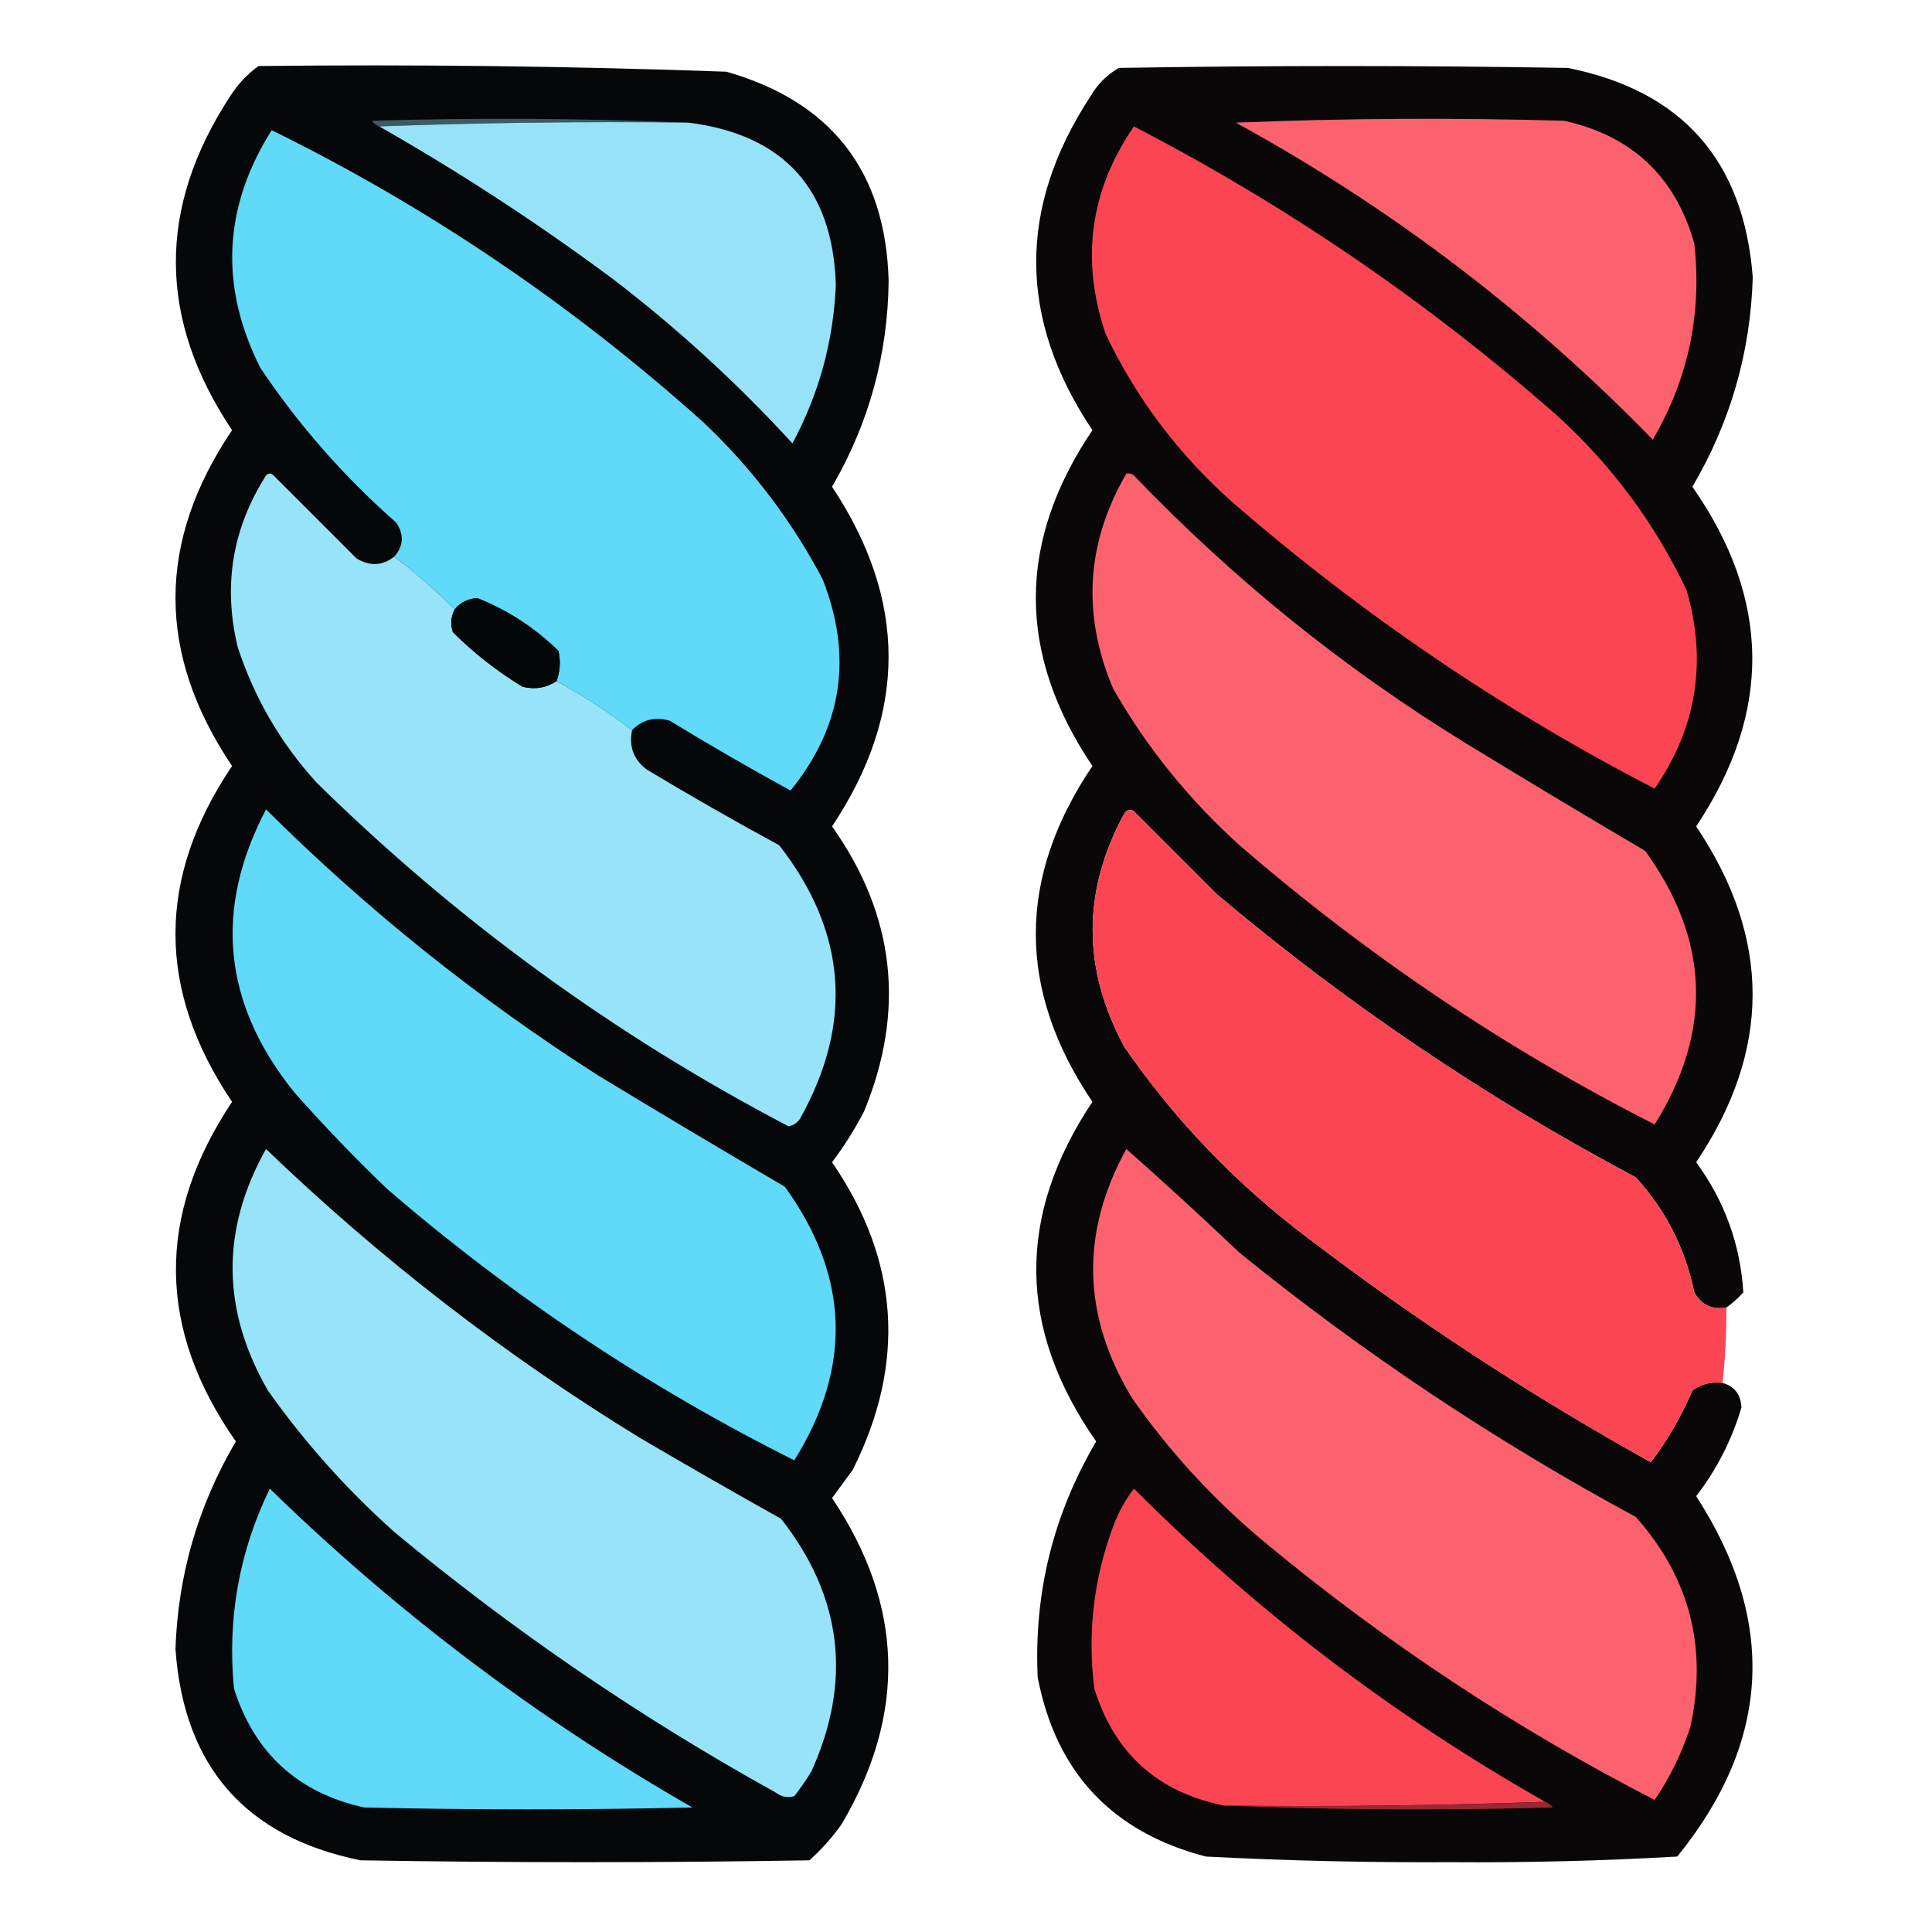 <?xml version="1.0" encoding="UTF-8"?>
<!DOCTYPE svg PUBLIC "-//W3C//DTD SVG 1.1//EN" "http://www.w3.org/Graphics/SVG/1.1/DTD/svg11.dtd">
<svg xmlns="http://www.w3.org/2000/svg" version="1.1" width="512px" height="512px" style="shape-rendering:geometricPrecision; text-rendering:geometricPrecision; image-rendering:optimizeQuality; fill-rule:evenodd; clip-rule:evenodd" xmlns:xlink="http://www.w3.org/1999/xlink">
<g><path style="opacity:0.973" fill="#010203" d="M 68.5,17.5 C 109.873,17.028 151.206,17.528 192.5,19C 220.408,26.983 234.742,45.483 235.5,74.5C 235.276,94.003 230.276,112.17 220.5,129C 240.472,159.055 240.472,189.055 220.5,219C 237.187,242.546 240.021,267.713 229,294.5C 226.542,299.253 223.708,303.753 220.5,308C 238.344,334.025 240.177,361.192 226,389.5C 224.167,392 222.333,394.5 220.5,397C 239.507,425.312 240.34,454.145 223,483.5C 220.537,486.965 217.704,490.131 214.5,493C 174.833,493.667 135.167,493.667 95.5,493C 65.043,486.783 48.71,468.116 46.5,437C 47.181,417.293 52.514,398.96 62.5,382C 41.671,352.216 41.338,322.216 61.5,292C 41.501,262.328 41.501,232.661 61.5,203C 41.507,173.29 41.507,143.623 61.5,114C 41.809,84.573 41.643,55.073 61,25.5C 63.028,22.308 65.528,19.641 68.5,17.5 Z"/></g>
<g><path style="opacity:0.972" fill="#030101" d="M 457.5,346.5 C 453.727,347.178 450.894,345.844 449,342.5C 446.598,330.862 441.431,320.695 433.5,312C 393.767,290.915 356.767,265.915 322.5,237C 315.167,229.667 307.833,222.333 300.5,215C 299.551,214.383 298.718,214.549 298,215.5C 286.756,236.099 286.756,256.766 298,277.5C 311.418,296.919 327.585,313.753 346.5,328C 375.347,349.997 405.681,369.83 437.5,387.5C 441.938,381.625 445.605,375.292 448.5,368.5C 450.851,366.771 453.518,366.104 456.5,366.5C 459.658,367.385 461.325,369.552 461.5,373C 458.943,381.615 454.943,389.448 449.5,396.5C 470.941,429.621 469.274,461.454 444.5,492C 424.562,493.149 404.562,493.649 384.5,493.5C 362.806,493.62 341.139,493.12 319.5,492C 294.666,485.5 279.832,469.667 275,444.5C 273.967,422.132 279.134,401.299 290.5,382C 269.671,352.216 269.338,322.216 289.5,292C 269.501,262.328 269.501,232.661 289.5,203C 269.507,173.29 269.507,143.623 289.5,114C 269.809,84.573 269.643,55.073 289,25.5C 290.833,22.333 293.333,19.833 296.5,18C 336.167,17.333 375.833,17.333 415.5,18C 445.805,24.082 462.138,42.582 464.5,73.5C 463.904,93.388 458.57,111.888 448.5,129C 469.328,158.779 469.661,188.779 449.5,219C 469.441,248.677 469.441,278.344 449.5,308C 457.051,318.323 461.218,329.823 462,342.5C 460.629,344.041 459.129,345.375 457.5,346.5 Z"/></g>
<g><path style="opacity:1" fill="#3c5b63" d="M 182.5,32.5 C 154.995,32.169 127.662,32.502 100.5,33.5C 99.711,33.217 99.044,32.717 98.5,32C 126.67,31.17 154.67,31.336 182.5,32.5 Z"/></g>
<g><path style="opacity:1" fill="#fc626d" d="M 327.5,32.5 C 356.33,31.336 385.33,31.169 414.5,32C 432.477,35.978 443.977,46.811 449,64.5C 451.078,83.112 447.412,100.445 438,116.5C 405.267,82.911 368.433,54.911 327.5,32.5 Z"/></g>
<g><path style="opacity:1" fill="#96e3f9" d="M 100.5,33.5 C 127.662,32.502 154.995,32.169 182.5,32.5C 207.721,35.722 220.721,50.055 221.5,75.5C 220.88,90.399 217.047,104.399 210,117.5C 195.418,101.582 179.584,87.082 162.5,74C 142.659,59.245 121.992,45.745 100.5,33.5 Z"/></g>
<g><path style="opacity:1" fill="#61d9f8" d="M 167.5,193.5 C 161.183,188.672 154.516,184.338 147.5,180.5C 148.435,177.887 148.602,175.221 148,172.5C 141.722,166.373 134.555,161.707 126.5,158.5C 124.045,158.628 122.045,159.628 120.5,161.5C 115.488,156.49 110.155,151.823 104.5,147.5C 106.953,144.697 107.12,141.697 105,138.5C 91.196,126.366 79.196,112.7 69,97.5C 58.13,75.9 59.13,54.9 72,34.5C 113.482,54.904 151.649,80.737 186.5,112C 199.306,124.127 209.806,137.961 218,153.5C 226.073,173.944 223.24,192.611 209.5,209.5C 198.67,203.586 188.003,197.419 177.5,191C 173.579,189.861 170.246,190.695 167.5,193.5 Z"/></g>
<g><path style="opacity:1" fill="#fb4553" d="M 300.5,33.5 C 340.952,54.454 378.285,79.954 412.5,110C 427.113,123.267 438.613,138.767 447,156.5C 452.434,175.394 449.601,192.894 438.5,209C 398.243,188.187 360.91,162.854 326.5,133C 312.283,120.37 301.116,105.537 293,88.5C 286.335,68.834 288.835,50.5 300.5,33.5 Z"/></g>
<g><path style="opacity:1" fill="#97e3f9" d="M 104.5,147.5 C 110.155,151.823 115.488,156.49 120.5,161.5C 119.489,163.402 119.322,165.402 120,167.5C 125.569,173.066 131.735,177.899 138.5,182C 141.741,182.793 144.741,182.293 147.5,180.5C 154.516,184.338 161.183,188.672 167.5,193.5C 166.618,197.909 167.952,201.409 171.5,204C 183.004,210.92 194.671,217.586 206.5,224C 224.389,246.942 226.222,271.108 212,296.5C 211.261,297.574 210.261,298.241 209,298.5C 162.862,274.369 121.195,244.036 84,207.5C 74.436,197.044 67.436,185.044 63,171.5C 59.062,155.224 61.562,140.057 70.5,126C 71.167,125.333 71.833,125.333 72.5,126C 79.833,133.333 87.167,140.667 94.5,148C 98.025,150.128 101.358,149.961 104.5,147.5 Z"/></g>
<g><path style="opacity:1" fill="#fc626d" d="M 298.5,125.5 C 299.239,125.369 299.906,125.536 300.5,126C 326.827,153.483 356.16,177.15 388.5,197C 404.25,206.626 420.084,216.126 436,225.5C 453.081,249.122 453.914,273.289 438.5,298C 398.918,277.86 362.252,253.194 328.5,224C 315.058,211.903 303.891,198.069 295,182.5C 286.673,162.865 287.84,143.865 298.5,125.5 Z"/></g>
<g><path style="opacity:1" fill="#040707" d="M 147.5,180.5 C 144.741,182.293 141.741,182.793 138.5,182C 131.735,177.899 125.569,173.066 120,167.5C 119.322,165.402 119.489,163.402 120.5,161.5C 122.045,159.628 124.045,158.628 126.5,158.5C 134.555,161.707 141.722,166.373 148,172.5C 148.602,175.221 148.435,177.887 147.5,180.5 Z"/></g>
<g><path style="opacity:0.999" fill="#fb4553" d="M 457.5,346.5 C 457.546,353.191 457.212,359.857 456.5,366.5C 453.518,366.104 450.851,366.771 448.5,368.5C 445.605,375.292 441.938,381.625 437.5,387.5C 405.681,369.83 375.347,349.997 346.5,328C 327.585,313.753 311.418,296.919 298,277.5C 286.756,256.766 286.756,236.099 298,215.5C 298.718,214.549 299.551,214.383 300.5,215C 307.833,222.333 315.167,229.667 322.5,237C 356.767,265.915 393.767,290.915 433.5,312C 441.431,320.695 446.598,330.862 449,342.5C 450.894,345.844 453.727,347.178 457.5,346.5 Z"/></g>
<g><path style="opacity:1" fill="#61d9f8" d="M 70.5,214.5 C 97.292,241.121 126.626,264.621 158.5,285C 174.917,294.959 191.417,304.793 208,314.5C 225.082,338.138 225.916,362.304 210.5,387C 171.594,367.534 135.594,343.534 102.5,315C 93.969,306.803 85.802,298.303 78,289.5C 59.076,266.026 56.576,241.026 70.5,214.5 Z"/></g>
<g><path style="opacity:1" fill="#fc626d" d="M 298.5,304.5 C 308.61,313.439 318.61,322.605 328.5,332C 361.264,358.558 396.264,381.892 433.5,402C 447.71,417.977 452.544,436.477 448,457.5C 445.762,464.475 442.595,470.975 438.5,477C 401.785,458.129 367.452,435.462 335.5,409C 321.883,397.72 310.05,384.887 300,370.5C 286.781,348.669 286.281,326.669 298.5,304.5 Z"/></g>
<g><path style="opacity:1" fill="#97e3f9" d="M 70.5,304.5 C 100.75,333.586 133.75,359.086 169.5,381C 181.918,388.293 194.418,395.46 207,402.5C 223.219,423.182 225.886,445.515 215,469.5C 213.623,471.754 212.123,473.92 210.5,476C 208.711,476.52 207.044,476.187 205.5,475C 169.639,455.126 135.972,432.126 104.5,406C 91.85,394.691 80.683,382.191 71,368.5C 58.691,347.163 58.525,325.83 70.5,304.5 Z"/></g>
<g><path style="opacity:1" fill="#61d9f8" d="M 71.5,394.5 C 105.206,427.359 142.539,455.526 183.5,479C 154.5,479.667 125.5,479.667 96.5,479C 78.961,475.128 67.461,464.628 62,447.5C 60.209,428.911 63.376,411.244 71.5,394.5 Z"/></g>
<g><path style="opacity:1" fill="#fb4553" d="M 409.5,477.5 C 381.338,478.498 353.005,478.831 324.5,478.5C 306.881,475.051 295.381,464.718 290,447.5C 288.162,432.731 289.829,418.398 295,404.5C 296.376,400.827 298.21,397.494 300.5,394.5C 333.157,427.178 369.491,454.845 409.5,477.5 Z"/></g>
<g><path style="opacity:1" fill="#962931" d="M 409.5,477.5 C 410.289,477.783 410.956,478.283 411.5,479C 382.33,479.83 353.33,479.664 324.5,478.5C 353.005,478.831 381.338,478.498 409.5,477.5 Z"/></g>
</svg>
